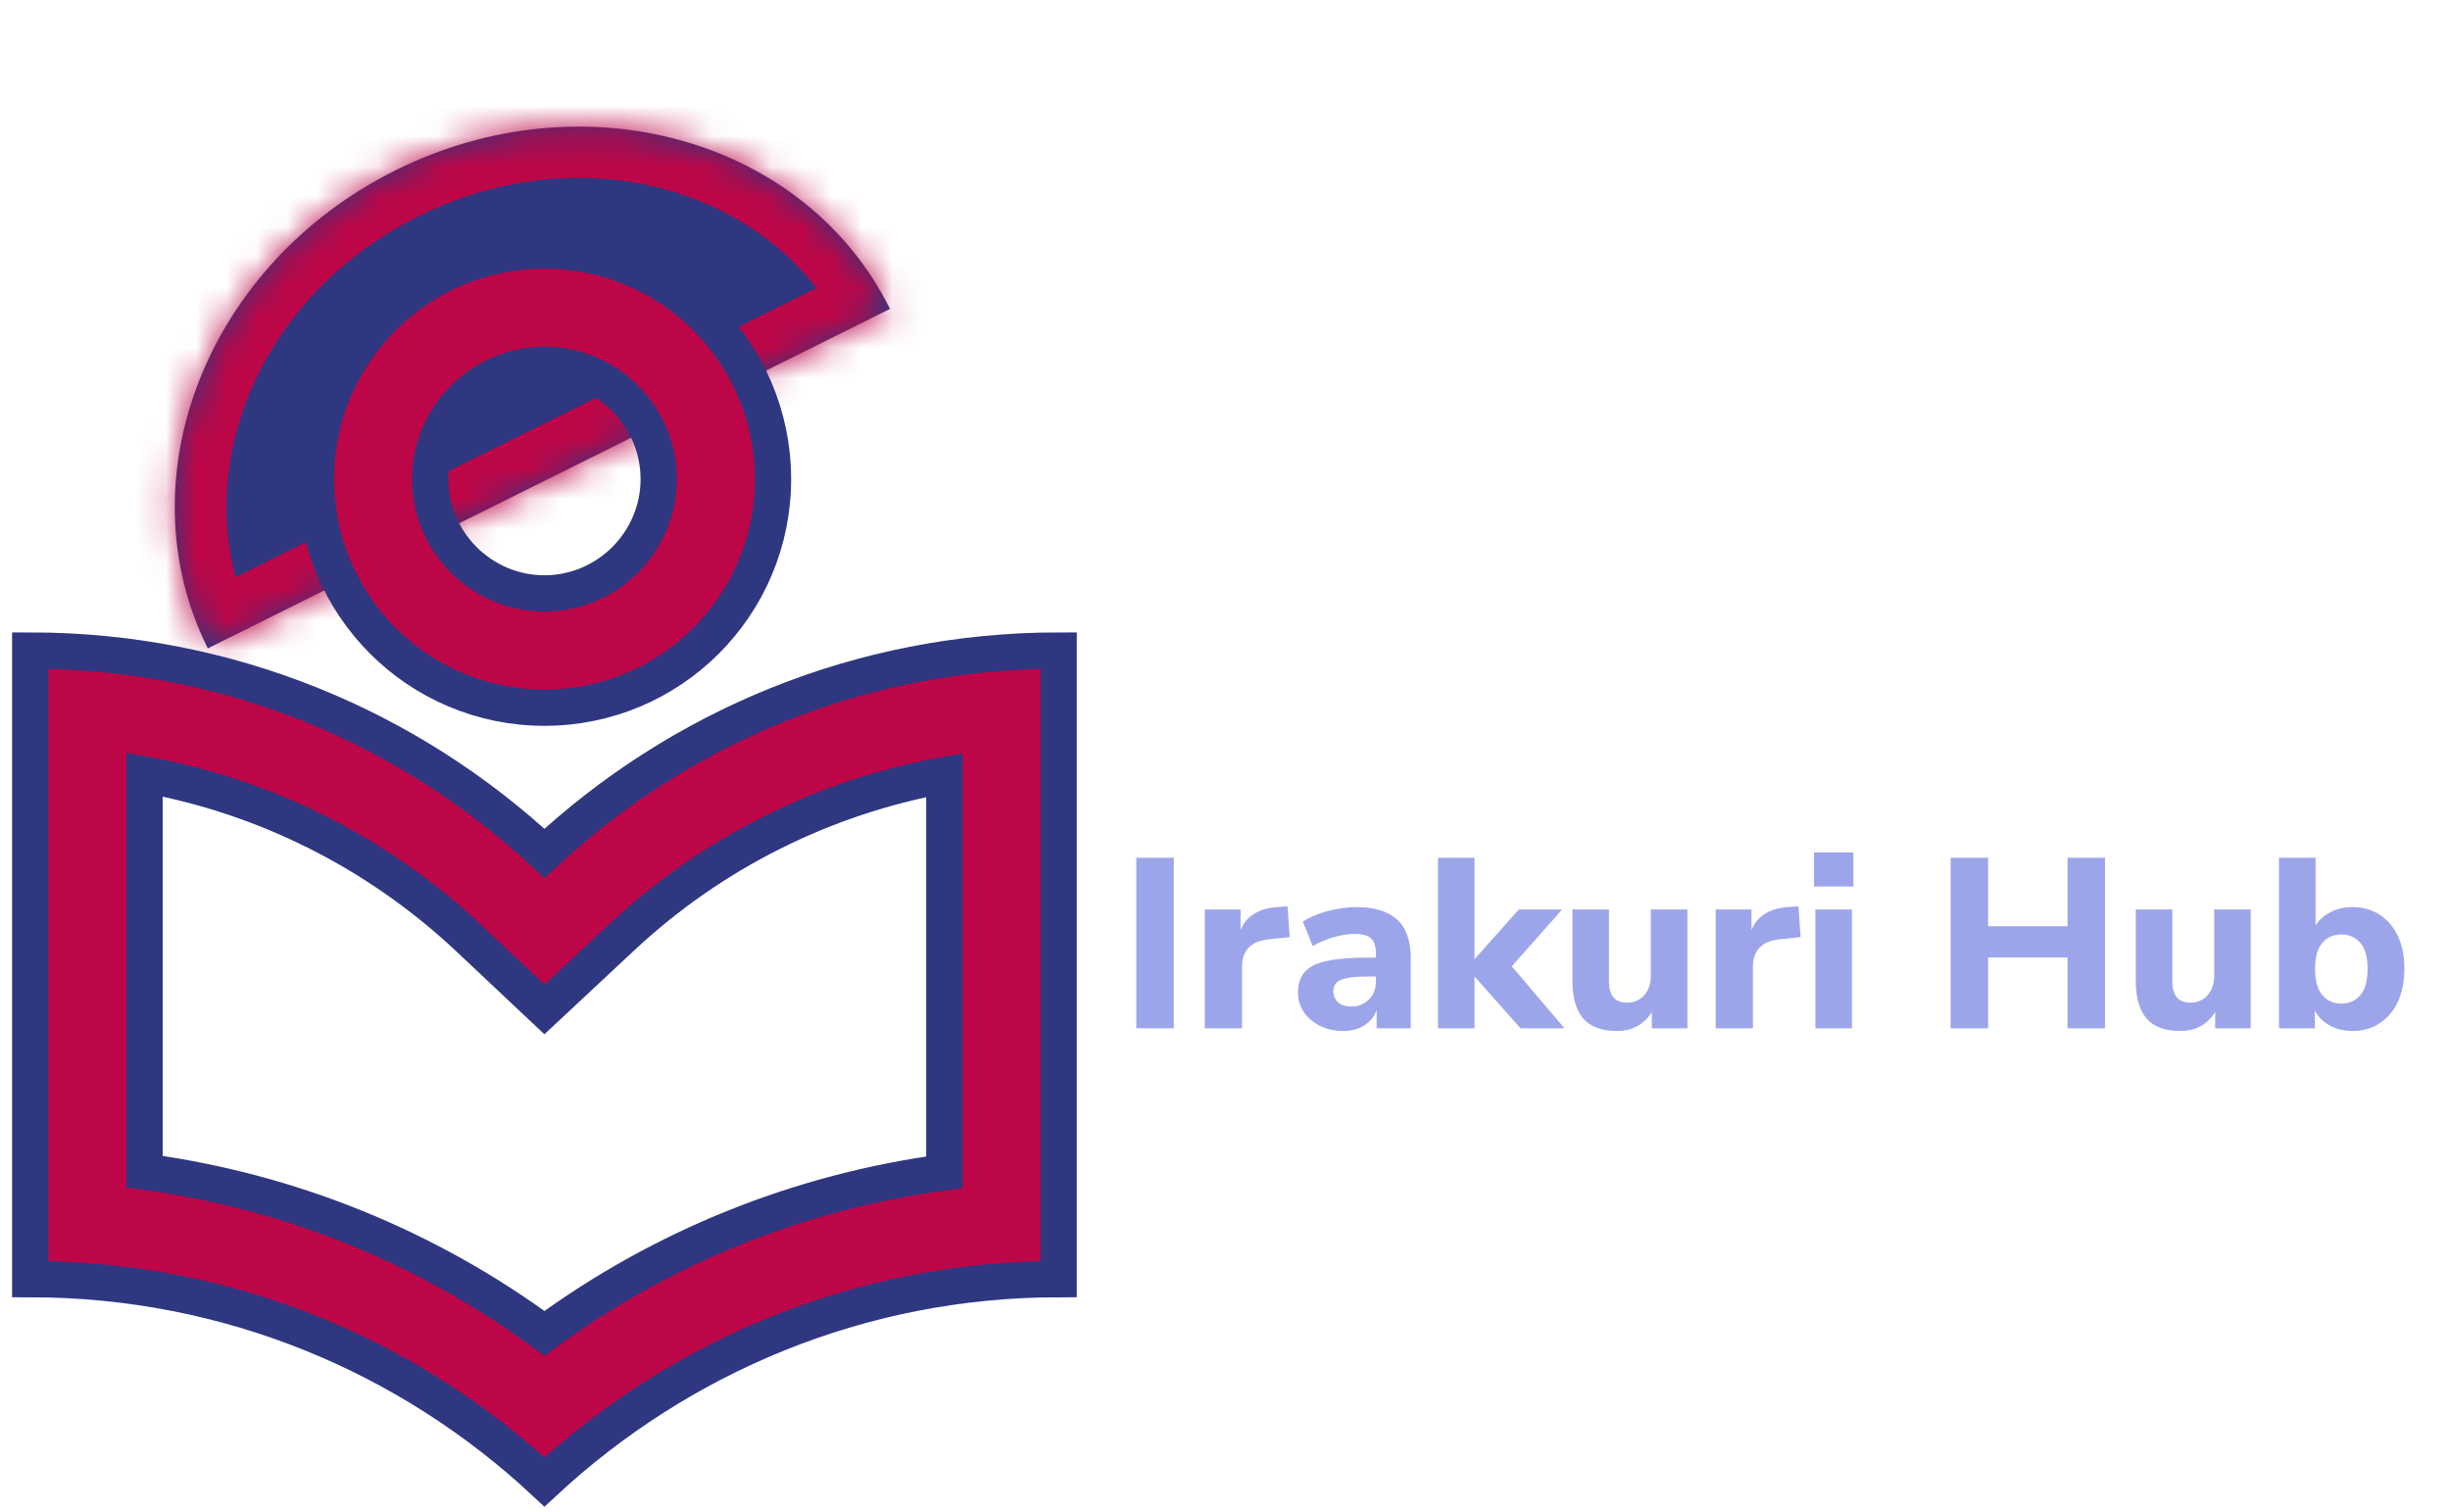 <svg width="81" height="50" viewBox="0 0 81 50" fill="none" xmlns="http://www.w3.org/2000/svg">
<path d="M37.568 34V28.36H38.808V34H37.568ZM39.831 34V30.072H41.015V30.752C41.202 30.293 41.602 30.04 42.215 29.992L42.567 29.968L42.639 30.984L41.959 31.056C41.362 31.115 41.063 31.419 41.063 31.968V34H39.831ZM44.417 34.088C44.124 34.088 43.865 34.032 43.641 33.92C43.417 33.808 43.238 33.656 43.105 33.464C42.977 33.272 42.913 33.056 42.913 32.816C42.913 32.533 42.988 32.307 43.137 32.136C43.286 31.965 43.529 31.845 43.865 31.776C44.201 31.701 44.646 31.664 45.201 31.664H45.489V31.528C45.489 31.293 45.436 31.128 45.329 31.032C45.222 30.931 45.041 30.88 44.785 30.88C44.572 30.88 44.345 30.915 44.105 30.984C43.87 31.048 43.636 31.147 43.401 31.28L43.073 30.472C43.212 30.381 43.38 30.299 43.577 30.224C43.78 30.149 43.99 30.093 44.209 30.056C44.428 30.013 44.636 29.992 44.833 29.992C45.441 29.992 45.894 30.131 46.193 30.408C46.492 30.68 46.641 31.104 46.641 31.68V34H45.513V33.408C45.433 33.616 45.297 33.781 45.105 33.904C44.918 34.027 44.689 34.088 44.417 34.088ZM44.689 33.28C44.913 33.28 45.102 33.203 45.257 33.048C45.412 32.893 45.489 32.693 45.489 32.448V32.288H45.209C44.798 32.288 44.508 32.325 44.337 32.4C44.166 32.469 44.081 32.592 44.081 32.768C44.081 32.917 44.132 33.04 44.233 33.136C44.34 33.232 44.492 33.28 44.689 33.28ZM47.542 34V28.36H48.75V31.696H48.766L50.214 30.072H51.646L49.982 31.952L51.726 34H50.27L48.766 32.304H48.75V34H47.542ZM53.451 34.088C52.95 34.088 52.579 33.949 52.339 33.672C52.104 33.395 51.987 32.979 51.987 32.424V30.072H53.195V32.456C53.195 32.92 53.395 33.152 53.795 33.152C54.024 33.152 54.211 33.072 54.355 32.912C54.504 32.747 54.579 32.531 54.579 32.264V30.072H55.787V34H54.611V33.464C54.35 33.88 53.963 34.088 53.451 34.088ZM56.722 34V30.072H57.906V30.752C58.093 30.293 58.492 30.04 59.106 29.992L59.458 29.968L59.53 30.984L58.85 31.056C58.252 31.115 57.954 31.419 57.954 31.968V34H56.722ZM59.971 29.312V28.184H61.275V29.312H59.971ZM60.019 34V30.072H61.227V34H60.019ZM64.49 34V28.36H65.73V30.624H68.354V28.36H69.594V34H68.354V31.656H65.73V34H64.49ZM72.076 34.088C71.575 34.088 71.204 33.949 70.964 33.672C70.729 33.395 70.612 32.979 70.612 32.424V30.072H71.82V32.456C71.82 32.92 72.02 33.152 72.42 33.152C72.649 33.152 72.836 33.072 72.98 32.912C73.129 32.747 73.204 32.531 73.204 32.264V30.072H74.412V34H73.236V33.464C72.975 33.88 72.588 34.088 72.076 34.088ZM77.771 34.088C77.493 34.088 77.243 34.027 77.019 33.904C76.8 33.781 76.638 33.619 76.531 33.416V34H75.347V28.36H76.555V30.6C76.672 30.413 76.838 30.267 77.051 30.16C77.269 30.048 77.51 29.992 77.771 29.992C78.112 29.992 78.411 30.075 78.667 30.24C78.928 30.405 79.131 30.64 79.275 30.944C79.419 31.248 79.491 31.611 79.491 32.032C79.491 32.453 79.419 32.819 79.275 33.128C79.131 33.432 78.928 33.669 78.667 33.84C78.411 34.005 78.112 34.088 77.771 34.088ZM77.411 33.184C77.667 33.184 77.875 33.091 78.035 32.904C78.195 32.717 78.275 32.427 78.275 32.032C78.275 31.643 78.195 31.357 78.035 31.176C77.875 30.989 77.667 30.896 77.411 30.896C77.15 30.896 76.939 30.989 76.779 31.176C76.619 31.357 76.539 31.643 76.539 32.032C76.539 32.427 76.619 32.717 76.779 32.904C76.939 33.091 77.15 33.184 77.411 33.184Z" fill="#9DA5EA"/>
<mask id="path-2-inside-1" fill="white">
<path fill-rule="evenodd" clip-rule="evenodd" d="M29.425 10.213C29.425 10.213 29.425 10.213 29.425 10.213C26.623 4.583 19.303 2.532 13.075 5.631C6.846 8.731 4.068 15.807 6.87 21.437C6.87 21.437 6.87 21.438 6.87 21.438L29.425 10.213Z"/>
</mask>
<path fill-rule="evenodd" clip-rule="evenodd" d="M29.425 10.213C29.425 10.213 29.425 10.213 29.425 10.213C26.623 4.583 19.303 2.532 13.075 5.631C6.846 8.731 4.068 15.807 6.87 21.437C6.87 21.437 6.87 21.438 6.87 21.438L29.425 10.213Z" fill="#2E377F"/>
<path d="M29.425 10.213L30.183 11.735L31.705 10.978L30.947 9.456L29.425 10.213ZM6.87 21.438L5.348 22.195L6.106 23.717L7.628 22.959L6.87 21.438ZM27.903 10.97C27.903 10.97 27.903 10.97 27.903 10.971C27.903 10.971 27.903 10.971 27.903 10.971L30.947 9.456C30.947 9.456 30.947 9.456 30.947 9.456C30.947 9.456 30.947 9.456 30.947 9.456L27.903 10.97ZM13.832 7.153C19.368 4.398 25.59 6.322 27.903 10.97L30.947 9.456C27.657 2.844 19.238 0.665 12.317 4.109L13.832 7.153ZM8.392 20.68C6.079 16.031 8.296 9.908 13.832 7.153L12.317 4.109C5.397 7.553 2.058 15.583 5.348 22.195L8.392 20.68ZM8.392 20.68C8.392 20.68 8.392 20.68 8.392 20.68C8.392 20.68 8.392 20.68 8.392 20.68L5.348 22.195C5.348 22.195 5.348 22.195 5.348 22.195C5.348 22.195 5.348 22.195 5.348 22.195L8.392 20.68ZM7.628 22.959L30.183 11.735L28.668 8.691L6.113 19.916L7.628 22.959Z" fill="#BD0648" mask="url(#path-2-inside-1)"/>
<path d="M18 23.399C22.174 23.399 25.556 20.017 25.556 15.842C25.556 11.666 22.174 8.284 18 8.284C13.826 8.284 10.444 11.666 10.444 15.842C10.444 20.017 13.826 23.399 18 23.399ZM18 12.063C20.078 12.063 21.778 13.764 21.778 15.842C21.778 17.92 20.078 19.621 18 19.621C15.922 19.621 14.222 17.92 14.222 15.842C14.222 13.764 15.922 12.063 18 12.063ZM18 28.217C13.542 24.061 7.573 21.51 1 21.51V42.293C7.573 42.293 13.542 44.844 18 49C22.458 44.863 28.427 42.293 35 42.293V21.51C28.427 21.51 22.458 24.061 18 28.217ZM31.222 38.76C26.443 39.402 21.91 41.216 18 44.088C14.112 41.222 9.565 39.383 4.778 38.741V25.61C8.744 26.328 12.428 28.16 15.431 30.957L18 33.375L20.569 30.976C23.533 28.207 27.232 26.351 31.222 25.629V38.76V38.76Z" fill="#BD0648" stroke="#2E377F" stroke-width="1.2"/>
</svg>
